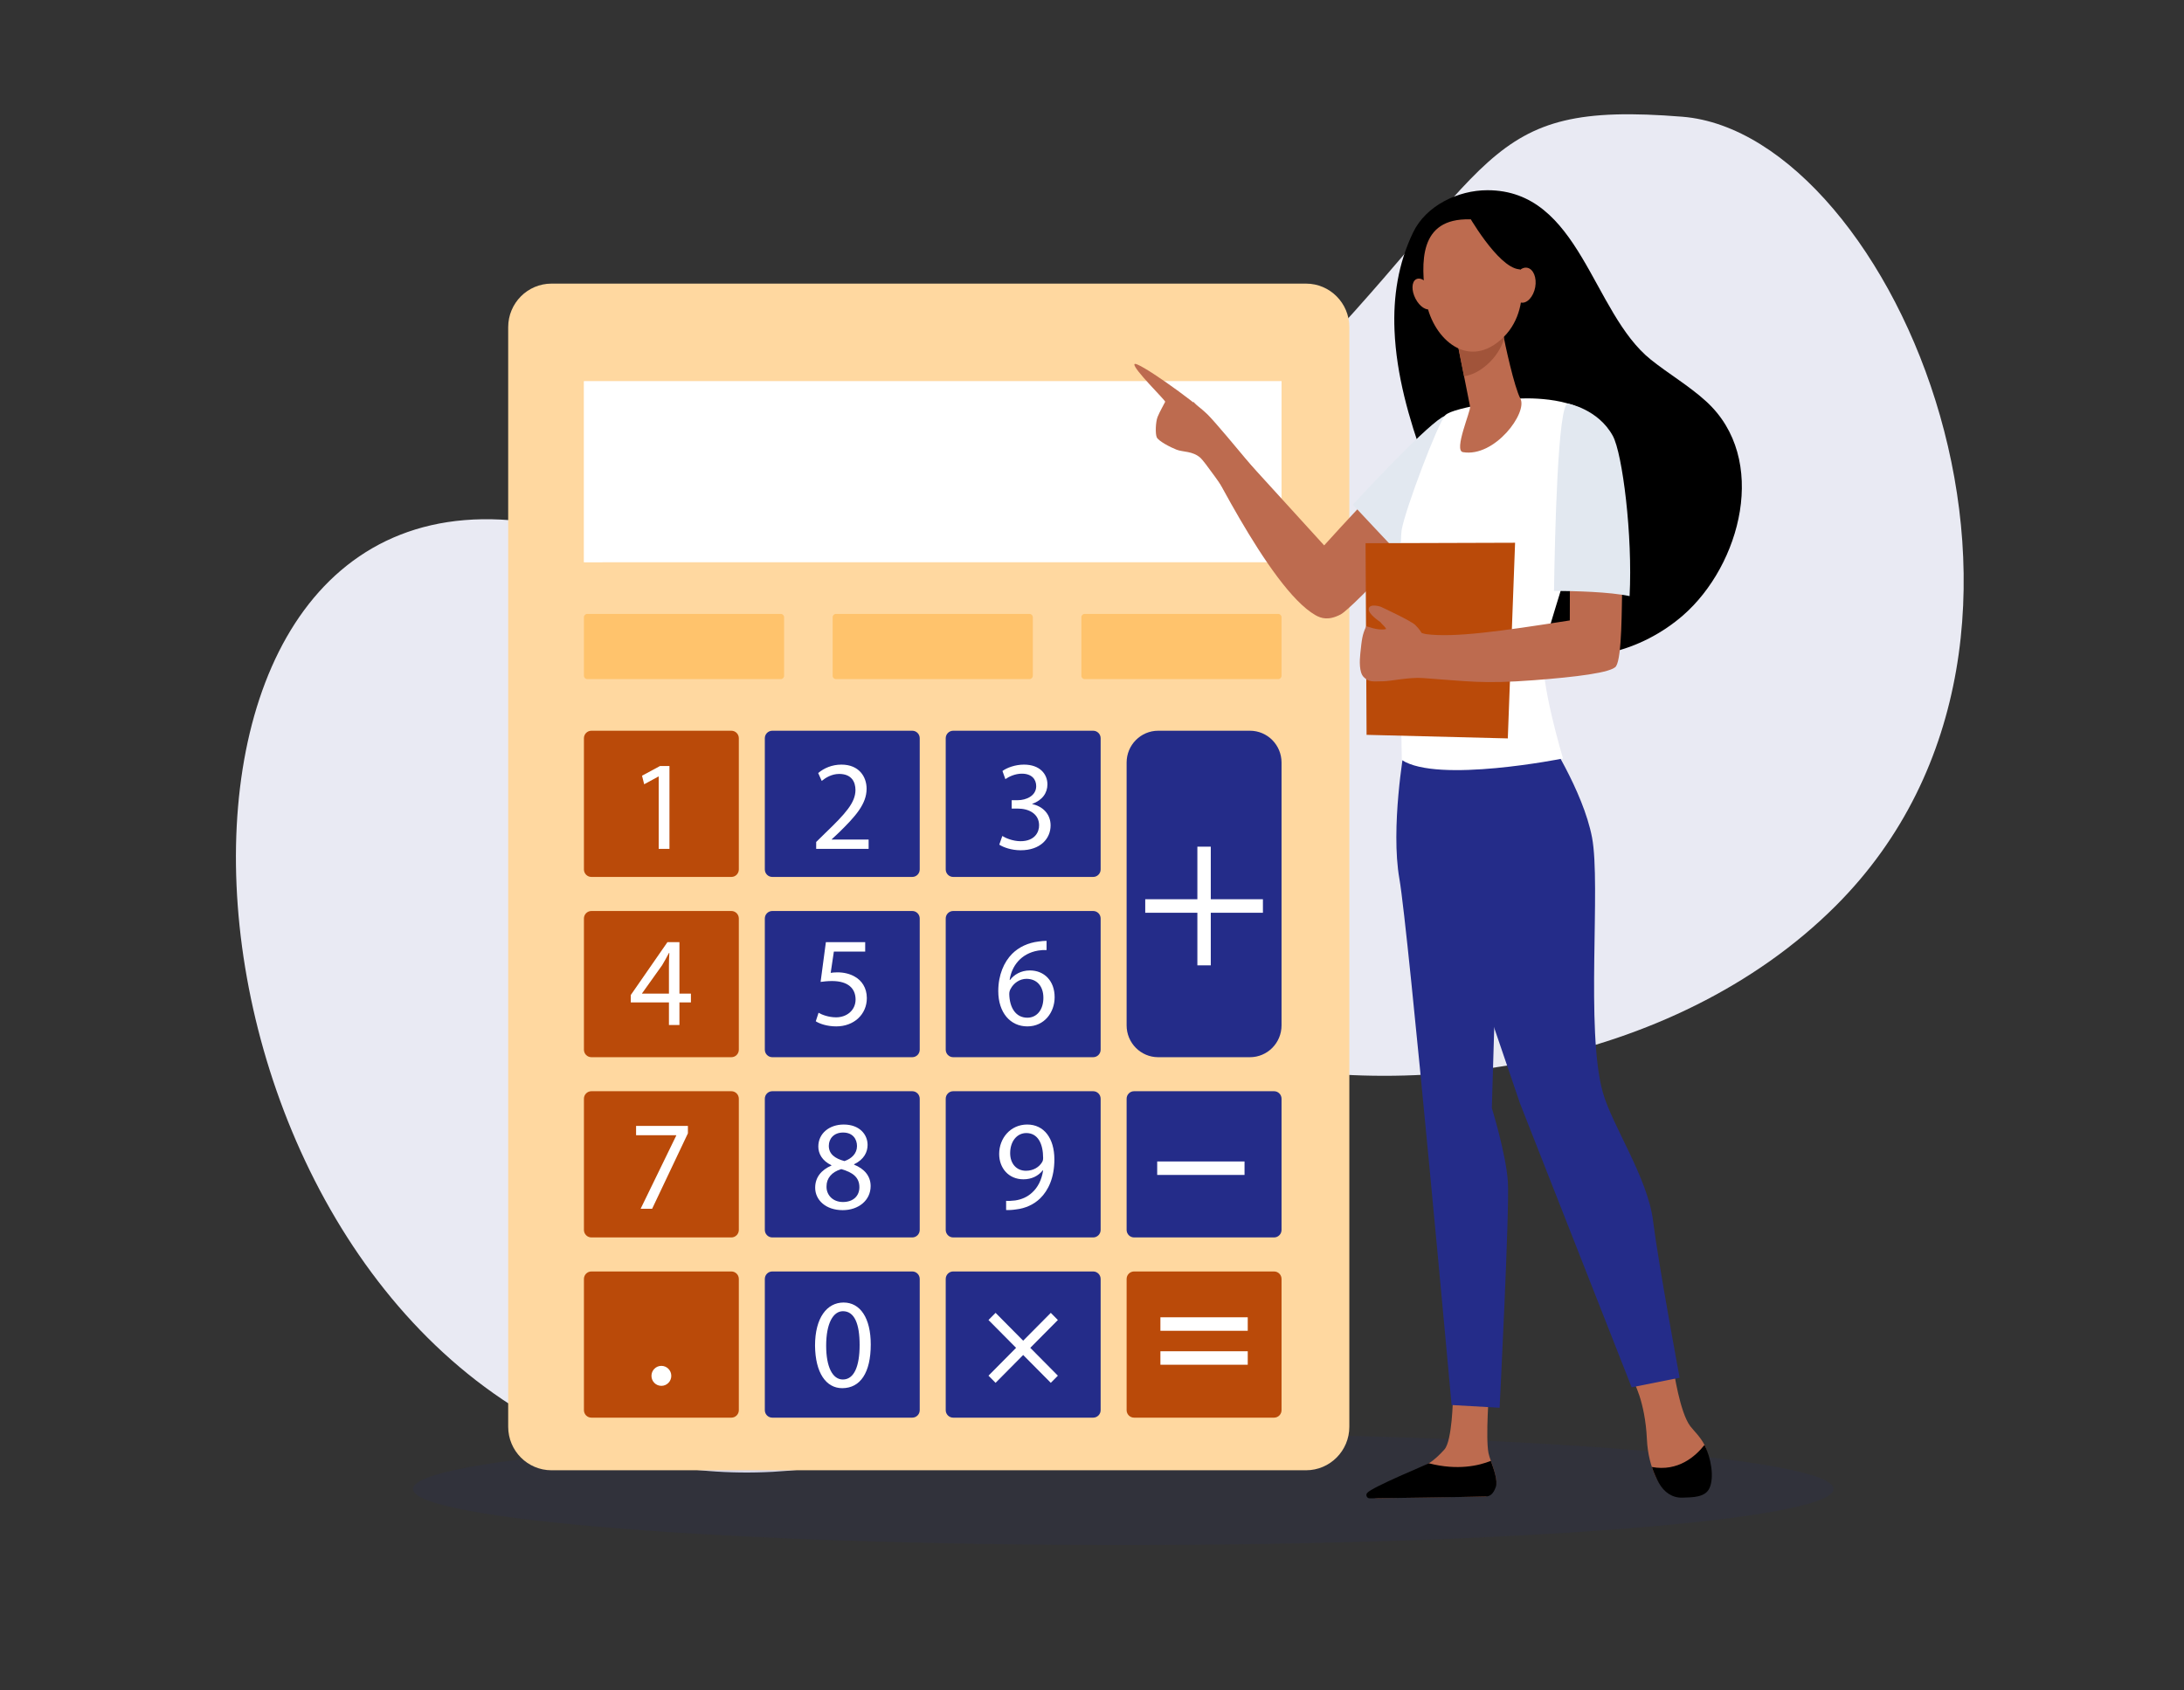 <svg width="93" height="72" viewBox="0 0 93 72" fill="none" xmlns="http://www.w3.org/2000/svg">
    <rect x="0" y="0" width="93" height="72" fill="#333333" stroke="none"/>
    <path d="M26.631 23.354C33.985 26.207 27.151 24.767 38.556 32.284C49.687 39.616 52.146 38.064 53.126 46.766C54.125 55.7 34.971 68.755 21.39 59.604C5.146 48.657 5.879 15.31 26.631 23.354Z" fill="#E9EAF3"/>
    <path d="M43.596 26.501C47.803 19.828 45.083 26.261 54.642 16.504C63.968 6.98 62.914 4.27 71.643 4.972C80.603 5.7 89.754 26.998 78.174 38.578C64.324 52.428 31.732 45.331 43.596 26.501Z" fill="#E9EAF3"/>
    <path d="M78.073 63.42C78.073 64.737 64.533 65.808 47.827 65.808C31.121 65.808 17.585 64.737 17.585 63.42C17.585 62.103 31.126 61.032 47.832 61.032C64.538 61.032 78.078 62.103 78.078 63.42H78.073Z" fill="#242C89" fill-opacity="0.1"/>
    <g clip-path="url(#clip0_2124_11497)">
        <path d="M23.484 12.08H55.614C56.632 12.08 57.458 12.911 57.458 13.934V60.77C57.458 61.793 56.632 62.623 55.614 62.623H23.484C22.466 62.623 21.64 61.793 21.64 60.77V13.934C21.64 12.911 22.466 12.08 23.484 12.08Z" fill="#FFD8A0"/>
        <path d="M54.571 16.237H24.865V23.948H54.571V16.237Z" fill="white"/>
        <g style="mix-blend-mode:multiply" opacity="0.5">
            <path d="M25.653 17.347H54.571V16.237H24.865V23.948H25.653V17.347Z" fill="white"/>
        </g>
        <path d="M25.007 26.148H33.247C33.325 26.148 33.389 26.212 33.389 26.29V28.783C33.389 28.861 33.325 28.925 33.247 28.925H25.007C24.929 28.925 24.865 28.861 24.865 28.783V26.29C24.865 26.212 24.929 26.148 25.007 26.148Z" fill="#FFC36C"/>
        <path d="M35.598 26.148H43.838C43.916 26.148 43.98 26.211 43.98 26.29V28.783C43.98 28.861 43.916 28.925 43.838 28.925H35.598C35.52 28.925 35.456 28.862 35.456 28.783V26.29C35.456 26.212 35.52 26.148 35.598 26.148Z" fill="#FFC36C"/>
        <path d="M46.189 26.148H54.429C54.507 26.148 54.571 26.211 54.571 26.29V28.783C54.571 28.861 54.507 28.925 54.429 28.925H46.189C46.111 28.925 46.047 28.862 46.047 28.783V26.29C46.047 26.212 46.111 26.148 46.189 26.148Z" fill="#FFC36C"/>
        <path d="M25.183 31.124H31.144C31.319 31.124 31.461 31.267 31.461 31.443V37.032C31.461 37.208 31.319 37.351 31.144 37.351H25.183C25.008 37.351 24.865 37.208 24.865 37.032V31.443C24.865 31.267 25.008 31.124 25.183 31.124Z" fill="#BA4A09"/>
        <path d="M32.886 31.124H38.847C39.022 31.124 39.164 31.267 39.164 31.443V37.032C39.164 37.208 39.022 37.351 38.847 37.351H32.886C32.71 37.351 32.568 37.208 32.568 37.032V31.443C32.568 31.267 32.711 31.124 32.886 31.124Z" fill="#242C89"/>
        <path d="M40.589 31.124H46.55C46.725 31.124 46.868 31.267 46.868 31.443V37.032C46.868 37.208 46.725 37.351 46.55 37.351H40.589C40.414 37.351 40.271 37.208 40.271 37.032V31.443C40.271 31.267 40.414 31.124 40.589 31.124Z" fill="#242C89"/>
        <path d="M25.183 38.802H31.144C31.319 38.802 31.461 38.945 31.461 39.121V44.709C31.461 44.886 31.319 45.029 31.144 45.029H25.183C25.008 45.029 24.865 44.886 24.865 44.709V39.121C24.865 38.945 25.008 38.802 25.183 38.802Z" fill="#BA4A09"/>
        <path d="M32.886 38.802H38.847C39.022 38.802 39.164 38.945 39.164 39.121V44.709C39.164 44.886 39.022 45.029 38.847 45.029H32.886C32.711 45.029 32.568 44.886 32.568 44.709V39.121C32.568 38.945 32.711 38.802 32.886 38.802Z" fill="#242C89"/>
        <path d="M40.589 38.802H46.55C46.725 38.802 46.868 38.945 46.868 39.121V44.709C46.868 44.886 46.725 45.029 46.55 45.029H40.589C40.414 45.029 40.271 44.886 40.271 44.709V39.121C40.271 38.945 40.414 38.802 40.589 38.802Z" fill="#242C89"/>
        <path d="M53.227 31.124H49.318C48.576 31.124 47.974 31.731 47.974 32.48V43.673C47.974 44.422 48.576 45.029 49.318 45.029H53.227C53.969 45.029 54.571 44.422 54.571 43.673V32.48C54.571 31.731 53.969 31.124 53.227 31.124Z" fill="#242C89"/>
        <path d="M25.183 46.478H31.144C31.319 46.478 31.461 46.622 31.461 46.798V52.386C31.461 52.562 31.319 52.706 31.144 52.706H25.183C25.008 52.706 24.865 52.562 24.865 52.386V46.798C24.865 46.621 25.008 46.478 25.183 46.478Z" fill="#BA4A09"/>
        <path d="M32.886 46.478H38.847C39.022 46.478 39.164 46.622 39.164 46.798V52.386C39.164 52.562 39.022 52.706 38.847 52.706H32.886C32.711 52.706 32.568 52.562 32.568 52.386V46.798C32.568 46.621 32.711 46.478 32.886 46.478Z" fill="#242C89"/>
        <path d="M40.589 46.478H46.55C46.725 46.478 46.868 46.622 46.868 46.798V52.386C46.868 52.562 46.725 52.706 46.55 52.706H40.589C40.414 52.706 40.271 52.562 40.271 52.386V46.798C40.271 46.621 40.414 46.478 40.589 46.478Z" fill="#242C89"/>
        <path d="M48.292 46.478H54.253C54.428 46.478 54.571 46.622 54.571 46.798V52.386C54.571 52.562 54.428 52.706 54.253 52.706H48.292C48.117 52.706 47.974 52.562 47.974 52.386V46.798C47.974 46.621 48.117 46.478 48.292 46.478Z" fill="#242C89"/>
        <path d="M25.183 54.155H31.144C31.319 54.155 31.461 54.298 31.461 54.475V60.063C31.461 60.239 31.319 60.382 31.144 60.382H25.183C25.008 60.382 24.865 60.239 24.865 60.063V54.475C24.865 54.298 25.008 54.155 25.183 54.155Z" fill="#BA4A09"/>
        <path d="M38.847 54.155H32.886C32.71 54.155 32.568 54.298 32.568 54.475V60.063C32.568 60.239 32.71 60.382 32.886 60.382H38.847C39.022 60.382 39.164 60.239 39.164 60.063V54.475C39.164 54.298 39.022 54.155 38.847 54.155Z" fill="#242C89"/>
        <path d="M46.55 54.155H40.589C40.414 54.155 40.271 54.298 40.271 54.475V60.063C40.271 60.239 40.414 60.382 40.589 60.382H46.55C46.725 60.382 46.868 60.239 46.868 60.063V54.475C46.868 54.298 46.725 54.155 46.55 54.155Z" fill="#242C89"/>
        <path d="M54.253 54.155H48.292C48.117 54.155 47.974 54.298 47.974 54.475V60.063C47.974 60.239 48.117 60.382 48.292 60.382H54.253C54.428 60.382 54.571 60.239 54.571 60.063V54.475C54.571 54.298 54.428 54.155 54.253 54.155Z" fill="#BA4A09"/>
        <path d="M29.293 47.956V48.271L27.77 51.484H27.28L28.798 48.363V48.353H27.086V47.956H29.293V47.956Z" fill="white"/>
        <path d="M34.712 50.589C34.712 50.144 34.975 49.829 35.406 49.644L35.4 49.628C35.013 49.443 34.846 49.139 34.846 48.835C34.846 48.276 35.314 47.897 35.927 47.897C36.605 47.897 36.944 48.325 36.944 48.765C36.944 49.063 36.799 49.383 36.369 49.59V49.606C36.804 49.78 37.074 50.089 37.074 50.518C37.074 51.131 36.552 51.544 35.885 51.544C35.153 51.544 34.712 51.104 34.712 50.589ZM36.595 50.567C36.595 50.138 36.299 49.932 35.825 49.796C35.416 49.915 35.196 50.187 35.196 50.523C35.18 50.882 35.449 51.197 35.895 51.197C36.342 51.197 36.595 50.93 36.595 50.567ZM35.293 48.803C35.293 49.156 35.556 49.346 35.96 49.454C36.261 49.351 36.493 49.134 36.493 48.814C36.493 48.531 36.326 48.238 35.901 48.238C35.508 48.238 35.293 48.499 35.293 48.803L35.293 48.803Z" fill="white"/>
        <path d="M37.079 57.264C37.079 58.464 36.638 59.126 35.863 59.126C35.18 59.126 34.717 58.48 34.706 57.313C34.706 56.13 35.212 55.478 35.922 55.478C36.632 55.478 37.079 56.141 37.079 57.264ZM35.18 57.319C35.18 58.236 35.459 58.757 35.89 58.757C36.374 58.757 36.605 58.187 36.605 57.286C36.605 56.385 36.385 55.848 35.895 55.848C35.481 55.848 35.18 56.358 35.18 57.319Z" fill="white"/>
        <path d="M42.843 51.147C42.945 51.158 43.063 51.147 43.225 51.131C43.499 51.093 43.758 50.979 43.957 50.789C44.188 50.577 44.355 50.268 44.419 49.85H44.403C44.209 50.089 43.93 50.23 43.58 50.23C42.95 50.23 42.547 49.753 42.547 49.15C42.547 48.483 43.026 47.897 43.742 47.897C44.457 47.897 44.898 48.483 44.898 49.383C44.898 50.16 44.64 50.702 44.296 51.039C44.026 51.305 43.655 51.468 43.279 51.511C43.107 51.538 42.956 51.544 42.843 51.538V51.148L42.843 51.147ZM43.015 49.117C43.015 49.557 43.279 49.866 43.687 49.866C44.005 49.866 44.252 49.709 44.376 49.497C44.403 49.454 44.419 49.399 44.419 49.323C44.419 48.721 44.199 48.26 43.704 48.26C43.3 48.26 43.015 48.618 43.015 49.117V49.117Z" fill="white"/>
        <path d="M28.485 43.657V42.696H26.86V42.381L28.421 40.129H28.932V42.322H29.421V42.696H28.932V43.657H28.485V43.657ZM28.485 42.322V41.144C28.485 40.96 28.491 40.775 28.502 40.591H28.485C28.378 40.797 28.292 40.949 28.195 41.112L27.339 42.311V42.322H28.485Z" fill="white"/>
        <path d="M36.842 40.53H35.508L35.373 41.437C35.454 41.426 35.529 41.415 35.658 41.415C35.927 41.415 36.196 41.475 36.411 41.605C36.686 41.763 36.912 42.066 36.912 42.512C36.912 43.201 36.368 43.717 35.61 43.717C35.227 43.717 34.905 43.608 34.738 43.5L34.856 43.136C35.002 43.223 35.287 43.331 35.604 43.331C36.051 43.331 36.433 43.038 36.433 42.566C36.428 42.11 36.126 41.785 35.427 41.785C35.228 41.785 35.072 41.806 34.943 41.822L35.168 40.129H36.842V40.531L36.842 40.53Z" fill="white"/>
        <path d="M44.565 40.465C44.468 40.459 44.344 40.465 44.209 40.487C43.467 40.612 43.074 41.16 42.993 41.74H43.009C43.176 41.518 43.467 41.334 43.854 41.334C44.473 41.334 44.909 41.784 44.909 42.474C44.909 43.119 44.473 43.717 43.747 43.717C43.02 43.717 42.509 43.13 42.509 42.213C42.509 41.518 42.757 40.97 43.101 40.623C43.392 40.335 43.779 40.156 44.22 40.102C44.36 40.08 44.478 40.074 44.565 40.074V40.465ZM44.43 42.5C44.43 41.995 44.145 41.691 43.709 41.691C43.424 41.691 43.16 41.871 43.031 42.126C42.999 42.18 42.977 42.251 42.977 42.337C42.988 42.918 43.252 43.347 43.747 43.347C44.156 43.347 44.43 43.005 44.43 42.5Z" fill="white"/>
        <path d="M28.05 33.073H28.039L27.431 33.404L27.339 33.04L28.103 32.628H28.507V36.156H28.049V33.073H28.05Z" fill="white"/>
        <path d="M34.755 36.155V35.862L35.126 35.498C36.019 34.641 36.422 34.185 36.428 33.653C36.428 33.295 36.256 32.964 35.734 32.964C35.416 32.964 35.153 33.127 34.991 33.262L34.841 32.926C35.083 32.719 35.427 32.567 35.831 32.567C36.584 32.567 36.902 33.089 36.902 33.593C36.902 34.244 36.433 34.771 35.696 35.487L35.416 35.748V35.759H36.988V36.155H34.755V36.155Z" fill="white"/>
        <path d="M42.681 35.607C42.816 35.694 43.128 35.829 43.456 35.829C44.064 35.829 44.253 35.439 44.247 35.146C44.242 34.652 43.801 34.44 43.343 34.44H43.08V34.082H43.343C43.687 34.082 44.124 33.903 44.124 33.485C44.124 33.203 43.946 32.953 43.51 32.953C43.23 32.953 42.961 33.078 42.811 33.186L42.687 32.839C42.87 32.703 43.225 32.567 43.601 32.567C44.29 32.567 44.602 32.98 44.602 33.409C44.602 33.772 44.387 34.082 43.957 34.239V34.25C44.387 34.337 44.737 34.662 44.737 35.156C44.737 35.721 44.301 36.215 43.461 36.215C43.069 36.215 42.724 36.09 42.552 35.976L42.681 35.607H42.681Z" fill="white"/>
        <path d="M28.163 59.027C28.396 59.027 28.585 58.837 28.585 58.601C28.585 58.366 28.396 58.176 28.163 58.176C27.93 58.176 27.741 58.366 27.741 58.601C27.741 58.837 27.93 59.027 28.163 59.027Z" fill="white"/>
        <path d="M53.778 38.301H51.558V36.062H50.987V38.301H48.767V38.877H50.987V41.117H51.558V38.877H53.778V38.301Z" fill="white"/>
        <path d="M45.047 58.594L43.872 57.408L45.047 56.223L44.745 55.918L43.569 57.104L42.394 55.918L42.092 56.223L43.267 57.408L42.092 58.594L42.394 58.899L43.569 57.713L44.745 58.899L45.047 58.594Z" fill="white"/>
        <path d="M52.995 49.47H49.276V50.044H52.995V49.47Z" fill="white"/>
        <path d="M53.132 56.107H49.413V56.682H53.132V56.107Z" fill="white"/>
        <path d="M53.132 57.554H49.413V58.128H53.132V57.554Z" fill="white"/>
    </g>
    <g clip-path="url(#clip1_2124_11497)">
        <path d="M71.268 58.343C71.268 58.343 71.529 60.161 71.978 60.748C72.129 60.945 72.404 61.194 72.585 61.55C72.866 62.104 72.71 62.929 72.503 63.383C72.397 63.616 72.51 63.615 72.268 63.691C71.55 63.913 70.786 63.539 70.48 62.848C70.309 62.462 70.159 61.947 70.129 61.299C70.052 59.648 69.541 58.809 69.541 58.809L71.268 58.344L71.268 58.343Z" fill="#BD6B4F"/>
        <path d="M63.414 59.175C63.414 59.175 63.253 61.225 63.384 61.891C63.454 62.248 63.844 62.983 63.665 63.318C63.486 63.654 63.282 63.738 63.282 63.738L58.646 63.813C58.393 63.817 58.56 63.654 58.763 63.503C59.097 63.257 59.366 63.094 60.43 62.577C60.499 62.544 60.752 62.382 60.843 62.326C61.075 62.184 61.307 61.961 61.507 61.737C61.84 61.365 61.869 59.56 61.869 59.56L63.414 59.175Z" fill="#BD6B4F"/>
        <path d="M59.791 31.922C59.791 31.922 59.207 35.251 59.59 37.434C59.974 39.616 61.813 59.844 61.813 59.844L63.857 59.96C63.857 59.96 64.286 51.51 64.209 50.335C64.132 49.16 63.526 47.194 63.526 47.194L63.729 40.371L61.149 31.409L59.79 31.923L59.791 31.922Z" fill="#242C89"/>
        <path d="M65.8 31.222C65.8 31.222 67.41 33.657 67.793 35.671C68.176 37.685 67.512 43.876 68.249 46.516C68.648 47.945 70.161 50.152 70.391 51.998C70.621 53.845 71.523 58.682 71.523 58.682L69.479 59.089L64.73 47.009L61.004 36.09L60.05 30.467L65.799 31.222H65.8Z" fill="#242C89"/>
        <path d="M70.341 62.484C71.455 62.689 72.196 62.034 72.581 61.544C72.864 62.099 73.002 62.927 72.794 63.383C72.611 63.785 72.075 63.773 71.653 63.789C71.206 63.806 70.861 63.557 70.64 63.166C70.537 62.984 70.43 62.757 70.341 62.484H70.341Z" fill="black"/>
        <path d="M60.844 62.326C62.07 62.642 62.977 62.427 63.484 62.222C63.615 62.594 63.788 63.061 63.696 63.33C63.584 63.66 63.423 63.734 63.282 63.738C62.162 63.768 59.18 63.807 58.326 63.819C58.207 63.82 58.141 63.68 58.217 63.589C58.429 63.335 60.754 62.382 60.845 62.326H60.844Z" fill="black"/>
        <path d="M59.382 14.073C59.322 12.643 59.533 11.23 60.174 9.899C60.725 8.753 62.089 8.103 63.333 8.102C67.282 8.096 67.784 13.309 70.298 15.319C71.066 15.933 71.925 16.433 72.652 17.096C75.336 19.542 74.127 24.071 71.662 26.215C69.952 27.704 67.264 28.549 65.156 27.386C64.056 26.779 63.221 25.769 62.626 24.663C61.781 23.093 61.237 21.282 60.636 19.608C59.996 17.828 59.461 15.974 59.382 14.073V14.073Z" fill="black"/>
        <path d="M61.294 18.572C61.294 18.572 61.899 19.425 61.647 20.7C61.396 21.975 57.572 25.914 57.093 26.168C56.572 26.443 56.252 26.336 56.018 26.203C54.003 25.057 51.156 18.956 50.826 18.521L50.536 18.14L50.817 17.114L56.386 23.23C56.386 23.23 60.938 18.149 61.295 18.573L61.294 18.572Z" fill="#BD6B4F"/>
        <path d="M61.966 17.52C61.966 17.52 61.534 17.694 61.402 17.776C60.515 18.331 57.607 21.494 57.607 21.494C57.607 21.494 59.138 23.137 59.815 23.839L63.685 20.931L61.966 17.52H61.966Z" fill="#E2E8F0"/>
        <path d="M64.71 16.975C64.71 16.975 66.983 16.831 67.882 17.808C68.781 18.785 65.888 26.513 65.724 27.757C65.56 29 66.557 32.306 66.557 32.306C66.557 32.306 61.218 33.377 59.692 32.37C59.692 32.37 59.529 23.429 59.692 22.541C59.856 21.653 61.218 18.041 61.545 17.685C61.873 17.33 64.71 16.975 64.71 16.975V16.975Z" fill="white"/>
        <path d="M63.954 13.948C63.954 13.948 63.965 14.015 63.987 14.128C64.088 14.673 64.478 16.48 64.742 16.977C65.06 17.577 63.651 19.491 62.295 19.258C61.891 19.188 62.636 17.499 62.6 17.32C62.532 16.977 62.438 16.51 62.344 16.03C62.29 15.76 62.236 15.486 62.184 15.229C62.039 14.496 61.921 13.898 61.921 13.898L63.954 13.948V13.948Z" fill="#BD6B4F"/>
        <path d="M63.987 14.129C63.966 14.015 63.954 13.948 63.954 13.948L61.921 13.898C61.921 13.898 62.039 14.496 62.184 15.229C62.235 15.485 62.289 15.757 62.343 16.026C62.656 15.98 62.984 15.828 63.313 15.541C63.672 15.229 63.907 14.853 64.048 14.452C64.023 14.324 64.002 14.213 63.987 14.129Z" fill="#A1543A"/>
        <path d="M62.586 9.343C62.586 9.343 63.544 9.233 64.144 10.007C64.744 10.781 65.392 13.176 63.9 14.477C62.408 15.779 60.934 14.306 60.716 12.743C60.497 11.181 60.412 9.287 62.586 9.343Z" fill="#BD6B4F"/>
        <path d="M60.275 12.72C60.453 13.065 60.752 13.256 60.942 13.147C61.133 13.037 61.143 12.669 60.965 12.324C60.787 11.979 60.488 11.788 60.297 11.897C60.107 12.006 60.097 12.375 60.275 12.72Z" fill="#BD6B4F"/>
        <path d="M62.479 9.087C62.479 9.087 63.759 11.363 64.674 11.469C65.59 11.574 65.71 12.784 65.71 12.784C65.71 12.784 65.383 9.996 64.476 9.458C63.57 8.921 62.478 9.087 62.478 9.087H62.479Z" fill="black"/>
        <path d="M64.434 12.041C64.359 12.446 64.507 12.835 64.766 12.887C65.026 12.941 65.298 12.638 65.373 12.234C65.447 11.829 65.297 11.459 65.038 11.406C64.779 11.353 64.508 11.637 64.434 12.042V12.041Z" fill="#BD6B4F"/>
        <path d="M58.192 31.299L64.206 31.451L64.516 23.117L58.149 23.137L58.192 31.299Z" fill="#BA4A09"/>
        <path d="M58.175 26.682C58.19 26.65 58.648 26.876 59.008 26.796C59.08 26.78 58.815 26.562 58.779 26.497C58.775 26.488 58.241 26.152 58.285 25.922C58.33 25.692 58.788 25.84 58.788 25.84C58.788 25.84 60.084 26.437 60.268 26.622C60.451 26.806 60.528 26.944 60.539 26.961C60.619 26.986 60.688 27.004 60.739 27.011C61.932 27.163 63.879 26.892 66.846 26.426L66.85 24.871C67.478 24.908 68.575 24.799 69.081 24.742C69.055 25.928 69.07 27.985 68.816 28.377C68.638 28.653 67.071 28.838 65.329 28.971C63.108 29.141 62.526 29.014 60.597 28.88C60.013 28.836 59.211 29.015 58.906 29.017C58.453 29.02 58.294 29.07 58.065 28.832C57.871 28.632 57.894 28.138 57.926 27.832C57.987 27.254 58.006 27.032 58.175 26.682Z" fill="#BD6B4F"/>
        <path d="M66.772 17.19C66.772 17.19 68.055 17.425 68.678 18.566C69.089 19.318 69.527 22.801 69.392 25.39C68.524 25.206 67.067 25.172 66.174 25.169C66.208 22.849 66.336 17.112 66.773 17.19L66.772 17.19Z" fill="#E2E8F0"/>
        <path d="M55.086 22.036C55.086 22.036 52.027 18.253 51.426 17.659C50.825 17.064 48.378 15.33 48.307 15.512C48.237 15.696 49.636 17.061 49.617 17.112C49.597 17.162 49.371 17.554 49.291 17.763C49.21 17.971 49.189 18.472 49.258 18.627C49.327 18.782 49.823 19.046 50.103 19.154C50.383 19.262 50.785 19.204 51.12 19.503C51.454 19.802 54.121 23.751 54.121 23.751L55.086 22.035V22.036Z" fill="#BD6B4F"/>
    </g>
    <defs>
        <clipPath id="clip0_2124_11497">
            <rect width="35.818" height="50.543" fill="white" transform="translate(21.64 12.08)"/>
        </clipPath>
        <clipPath id="clip1_2124_11497">
            <rect width="25.869" height="55.717" fill="white" transform="translate(48.305 8.102)"/>
        </clipPath>
    </defs>
</svg>

